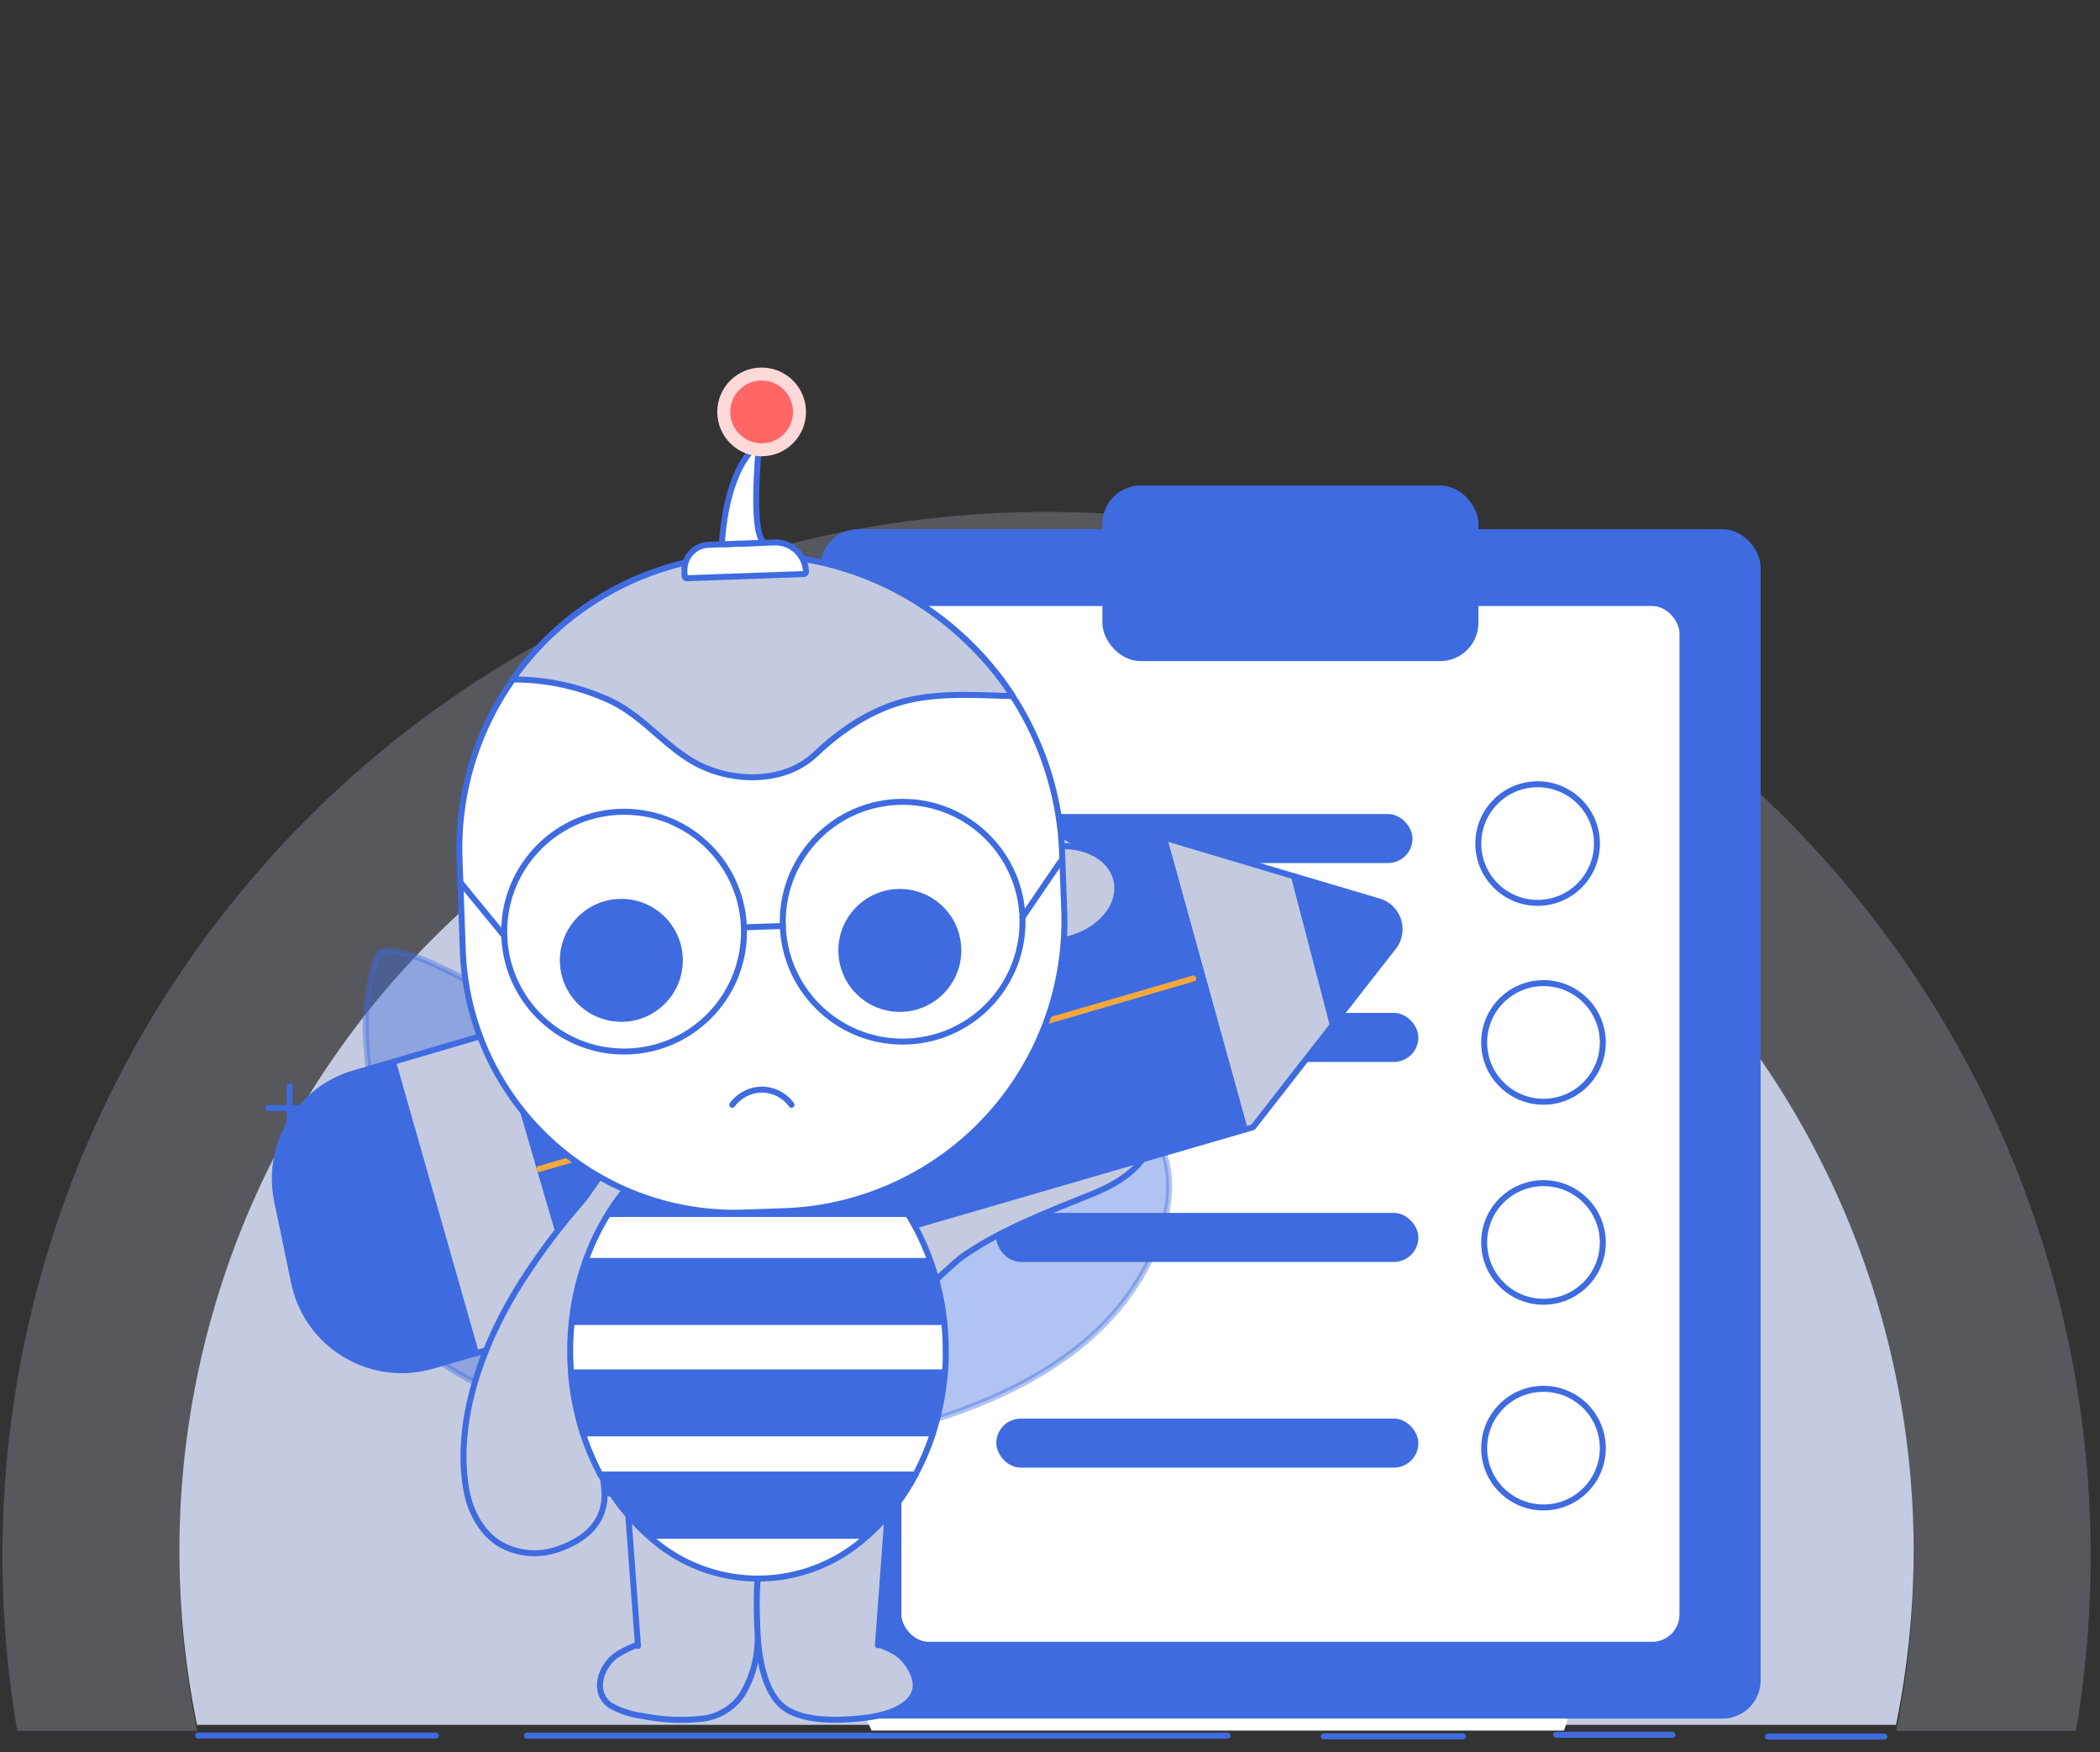 <svg id="Layer_1" data-name="Layer 1" xmlns="http://www.w3.org/2000/svg" viewBox="0 0 351.16 293.04"><rect x="0" y="0" width="351.16" height="293.04" fill="#333333" stroke="none"/><defs><style>.cls-1,.cls-2,.cls-8{fill:#c4cbe0;}.cls-1{opacity:0.25;}.cls-3,.cls-6{fill:#fff;}.cls-4,.cls-9{fill:none;}.cls-4,.cls-5,.cls-6,.cls-7,.cls-8{stroke:#3e6be0;}.cls-4,.cls-5,.cls-6,.cls-7,.cls-8,.cls-9{stroke-linecap:round;stroke-linejoin:round;}.cls-5,.cls-7{fill:#3e6be0;}.cls-7{opacity:0.4;}.cls-9{stroke:#f3a83b;}.cls-10{fill:#ffd9d9;}.cls-11{fill:#ff6766;}</style></defs><path class="cls-1" d="M349.59,260.22a175.11,175.11,0,0,1-2.45,29.25H317.08A145,145,0,1,0,30,260.22a146,146,0,0,0,2.95,29.25H2.88a174.59,174.59,0,1,1,346.71-29.25Z"/><path class="cls-2" d="M320,259.22a146,146,0,0,1-2.95,29.25H32.94A145,145,0,1,1,320,259.22Z"/><path class="cls-3" d="M262.58,283.82a15.08,15.08,0,0,1-1.06,5.6H145.74a18.46,18.46,0,0,1-1.78-8,18.73,18.73,0,0,1,18.73-18.73,17,17,0,0,1,1.75.09,25.2,25.2,0,0,1,50-6.23,16.34,16.34,0,0,1,26.7,12.63c0,.18,0,.37,0,.55a15,15,0,0,1,6.11-1.28A15.33,15.33,0,0,1,262.58,283.82Z"/><path class="cls-3" d="M136.64,222.84c0,5.83-12.38,3.41-16.49,3.41H65.5a11.25,11.25,0,0,1-1.08-4.84A11.4,11.4,0,0,1,75.82,210a9.59,9.59,0,0,1,1.07.06,14.72,14.72,0,0,1-.11-1.76,15.34,15.34,0,0,1,30.55-2A10,10,0,0,1,123.59,214c0,.11,0,.23,0,.34a9.08,9.08,0,0,1,3.72-.78A9.34,9.34,0,0,1,136.64,222.84Z"/><circle class="cls-4" cx="131.7" cy="267.75" r="3.09"/><circle class="cls-4" cx="280.97" cy="266.2" r="3.53"/><line class="cls-4" x1="95.63" y1="249.75" x2="102.87" y2="249.75"/><line class="cls-4" x1="99.25" y1="246.13" x2="99.25" y2="253.37"/><line class="cls-4" x1="44.82" y1="185.32" x2="52.06" y2="185.32"/><line class="cls-4" x1="48.44" y1="181.7" x2="48.44" y2="188.94"/><line class="cls-4" x1="247.34" y1="137.15" x2="254.58" y2="137.15"/><line class="cls-4" x1="250.96" y1="133.53" x2="250.96" y2="140.77"/><line class="cls-4" x1="33.13" y1="290.25" x2="72.89" y2="290.25"/><line class="cls-4" x1="88.11" y1="290.28" x2="205.28" y2="290.28"/><line class="cls-4" x1="221.35" y1="290.4" x2="244.62" y2="290.4"/><line class="cls-4" x1="260.22" y1="290.13" x2="279.68" y2="290.13"/><line class="cls-4" x1="295.65" y1="290.43" x2="315.11" y2="290.43"/><rect class="cls-5" x="137.65" y="89" width="156.26" height="197.92" rx="5.88"/><rect class="cls-6" x="150.23" y="100.85" width="131.11" height="174.23" rx="5.06"/><rect class="cls-5" x="166.12" y="136.64" width="69.58" height="7.2" rx="3.6"/><circle class="cls-4" cx="257.12" cy="141.08" r="9.92"/><rect class="cls-5" x="167.1" y="169.9" width="69.58" height="7.2" rx="3.6"/><circle class="cls-4" cx="258.1" cy="174.34" r="9.92"/><rect class="cls-5" x="167.1" y="203.35" width="69.58" height="7.2" rx="3.6"/><circle class="cls-4" cx="258.1" cy="207.79" r="9.92"/><rect class="cls-5" x="167.1" y="237.75" width="69.58" height="7.2" rx="3.6"/><circle class="cls-4" cx="258.1" cy="242.19" r="9.92"/><path class="cls-7" d="M128.87,221.07a134.69,134.69,0,0,1,26.81-40.86,64.6,64.6,0,0,1,29.54-17.08,1.74,1.74,0,0,1,1.19,0,1.69,1.69,0,0,1,.7,1.21c2.52,10.71.67,20.69-3.12,30.78a20.51,20.51,0,0,0,3.21-3.37c1.08-1.18,2.58-2.22,4.17-2a4.2,4.2,0,0,1,3.09,2.76c3.22,8.27-1.6,18.89-6.63,25.32-7.28,9.29-18.21,15.07-29.18,18.82A120.09,120.09,0,0,1,146,240.14S119.21,246.18,128.87,221.07Z"/><path class="cls-7" d="M124,220.5c-7-16.47-17.44-32.71-30.33-45.12a66.78,66.78,0,0,0-14.31-10.71c-2.38-1.3-13.52-7.38-16-5.24a1.53,1.53,0,0,0-.41.72,36.57,36.57,0,0,0-1.69,14.32c.37,5.82,1.35,14,4.45,19.05,0,0-6.11-9.67-9.93-4.84s-6.11,39.46,50.15,51.93C105.91,240.61,134.16,247,124,220.5Z"/><path class="cls-8" d="M148.12,218.15c4.89.72,9.59-5.82,13.23-8.29,6.36-4.34,14.18-7.31,21.26-10.16,7.28-2.94,12.27-7.64,10.09-16.33s-5.12-51.22-22.26-43.51c-5.08,2.28.19,16.8,6.11,10.7-1.23,11.65,2.72,25.16,3.1,37-.39,2.75-45.6-.24-50.36,2.13,2.29,5.5,6.08,10.82,9.26,15.88C140.21,208.22,144.53,217.63,148.12,218.15Z"/><path class="cls-5" d="M65.72,177.59l13.87,48.72-7.28,2.11a18.39,18.39,0,0,1-23.13-13.91L46.35,200.9a18.37,18.37,0,0,1,12.83-21.39Z"/><path class="cls-5" d="M233,158.4l-10.16,13-6.5-24.87,14.22,4.22A4.85,4.85,0,0,1,233,158.4Z"/><polygon class="cls-8" points="216.37 146.55 222.87 171.42 209.53 188.52 208.14 188.92 194.62 140.06 216.37 146.55"/><polygon class="cls-5" points="194.62 140.06 208.14 188.92 97.74 221.03 90.26 195.47 83.53 172.36 194.07 139.91 194.62 140.06"/><polygon class="cls-8" points="83.53 172.36 90.26 195.47 97.74 221.03 79.59 226.31 65.72 177.59 83.53 172.36"/><line class="cls-9" x1="90.17" y1="195.5" x2="199.53" y2="163.65"/><path class="cls-8" d="M106,192.24a5.63,5.63,0,0,0-1.06.32c-3.44,1.43-5.6,6-7.91,8.69A109.49,109.49,0,0,0,87,214.71c-6.09,9.72-10.93,22.31-9.1,34,.59,3.79,2.47,7.57,5.77,9.56a11.67,11.67,0,0,0,9.62.82c4.72-1.59,8.24-4.73,7.75-10-.76-8-.33-13.29,2.89-21,2.3-5.52,4.62-11.08,7.9-16.07a35,35,0,0,0,4.42-8,9.33,9.33,0,0,0-.21-7A10,10,0,0,0,106,192.24Z"/><path class="cls-8" d="M126,261.93c1.45.59.81,12.1.61,13.71a17.68,17.68,0,0,1-2.63,7.95,9.36,9.36,0,0,1-6.84,3.88,32.24,32.24,0,0,1-9.7-.49,14.56,14.56,0,0,1-5.32-1.74c-3.16-2.16-1.71-6.51.94-8.42.3-.22,3.58-2.1,3.62-1.54l-1.61-21.8Z"/><path class="cls-8" d="M127.46,261.81c-1.45.59-.8,12.1-.6,13.71.46,3.79,1.63,8.7,5,10.54,3.62,2,9.24,1.68,13.19,1.18,4.12-.52,10.2-2.67,7.32-8a8.17,8.17,0,0,0-2.44-2.81c-.36-.25-3.1-1.67-3.13-1.27l1.61-21.8Z"/><path class="cls-5" d="M151.8,203H101.69a34.22,34.22,0,0,1,9.61-10.21h30.89A34.09,34.09,0,0,1,151.8,203Z"/><path class="cls-6" d="M142.19,192.82H111.3a26.7,26.7,0,0,1,30.89,0Z"/><path class="cls-5" d="M157.89,221.1H95.6a43.78,43.78,0,0,1,2.31-10.21h57.67A43.78,43.78,0,0,1,157.89,221.1Z"/><path class="cls-6" d="M155.58,210.89H97.91a40.17,40.17,0,0,1,3.78-7.86H151.8A40.17,40.17,0,0,1,155.58,210.89Z"/><path class="cls-5" d="M158,229.52a45.07,45.07,0,0,1-2,10.2H97.47a45.07,45.07,0,0,1-2-10.2Z"/><path class="cls-6" d="M108.43,256.84h36.63a27,27,0,0,1-36.63,0Z"/><path class="cls-6" d="M156,239.72a41.33,41.33,0,0,1-2.93,6.91H100.4a42.18,42.18,0,0,1-2.93-6.91Z"/><path class="cls-6" d="M158.14,225.94c0,1.21,0,2.4-.14,3.58H95.49c-.09-1.18-.14-2.37-.14-3.58a48.25,48.25,0,0,1,.25-4.84h62.29A45.46,45.46,0,0,1,158.14,225.94Z"/><path class="cls-5" d="M153.09,246.63a36.07,36.07,0,0,1-8,10.21H108.43a36.07,36.07,0,0,1-8-10.21Z"/><ellipse class="cls-8" cx="176.63" cy="149.47" rx="10.32" ry="7.84" transform="translate(-28.42 42.25) rotate(-12.63)"/><rect class="cls-5" x="184.84" y="81.7" width="61.88" height="28.36" rx="5.9"/><path class="cls-6" d="M131.16,202.56l-6.68.23A45.49,45.49,0,0,1,77.39,159l-.55-15.35a49.1,49.1,0,0,1,49.22-50.84h0a51.74,51.74,0,0,1,51.55,49.9l.35,9.64A48.57,48.57,0,0,1,131.16,202.56Z"/><path class="cls-8" d="M169.35,116.42c-5.62-.16-11.53-.55-16.82.55-6.23,1.29-11.68,4.9-16.23,9.22-5,4.7-13.2,4.71-19.17,1.84-5.73-2.77-9.46-8.33-15.43-11a38.36,38.36,0,0,0-16-3.39,49,49,0,0,1,40.32-20.85,51.56,51.56,0,0,1,35.82,14.57A50.58,50.58,0,0,1,169.35,116.42Z"/><path class="cls-6" d="M118.6,90.89h11a5.1,5.1,0,0,1,5.1,5.1v0a.36.36,0,0,1-.36.36H114.76a.36.36,0,0,1-.36-.36v-.9a4.2,4.2,0,0,1,4.2-4.2Z" transform="translate(-3.26 4.5) rotate(-2.04)"/><path class="cls-6" d="M120.74,90.65c.11-2,.86-11.58,5.56-15.93a.34.34,0,0,1,.57.27c-.26,3-1,12.93.5,15.27a.34.34,0,0,1-.26.54l-6,.21A.34.34,0,0,1,120.74,90.65Z"/><circle class="cls-10" cx="127.36" cy="68.89" r="7.42"/><circle class="cls-11" cx="127.36" cy="68.89" r="5.25"/><circle class="cls-5" cx="103.9" cy="160.61" r="9.78"/><circle class="cls-5" cx="150.47" cy="158.95" r="9.78"/><circle class="cls-4" cx="104.36" cy="155.81" r="20.05"/><circle class="cls-4" cx="150.94" cy="154.15" r="20.05"/><line class="cls-4" x1="124.4" y1="155.09" x2="130.9" y2="154.86"/><line class="cls-4" x1="84.33" y1="156.52" x2="77.12" y2="147.74"/><line class="cls-4" x1="170.97" y1="153.43" x2="177.29" y2="144.16"/><path class="cls-4" d="M122.45,184.77a6.3,6.3,0,0,1,4.57-2.53,6.15,6.15,0,0,1,5.33,2.53"/></svg>